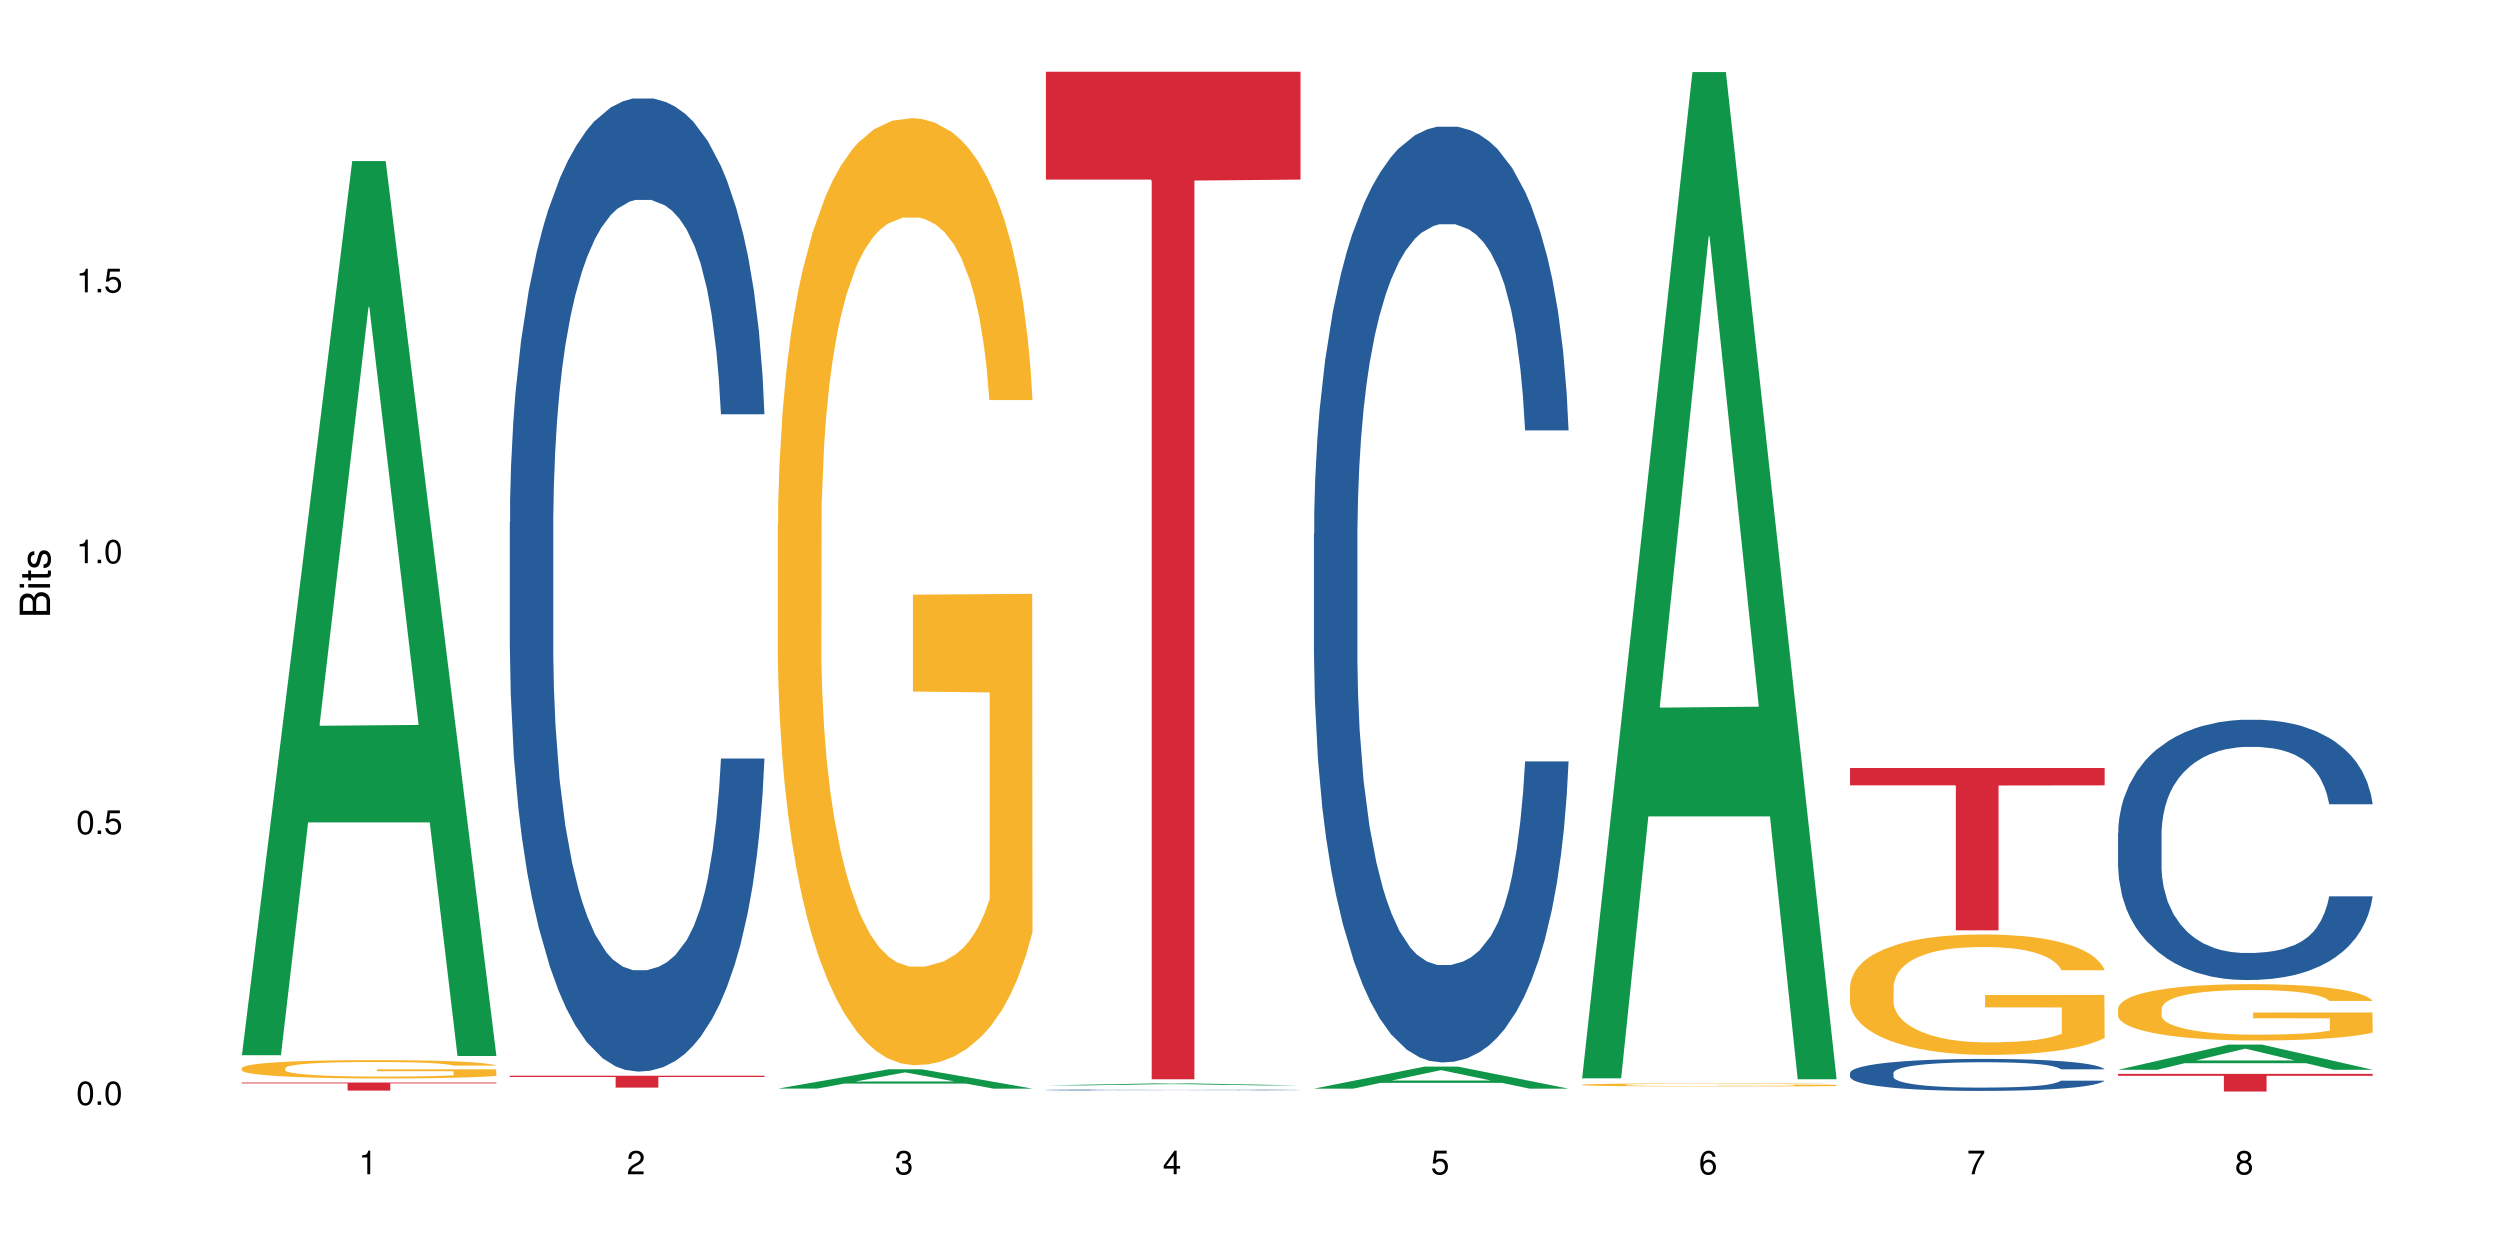 <?xml version="1.0" encoding="UTF-8"?>
<svg xmlns="http://www.w3.org/2000/svg" xmlns:xlink="http://www.w3.org/1999/xlink" width="720pt" height="360pt" viewBox="0 0 720 360" version="1.1">
<defs>
<g>
<symbol overflow="visible" id="glyph0-0">
<path style="stroke:none;" d=""/>
</symbol>
<symbol overflow="visible" id="glyph0-1">
<path style="stroke:none;" d="M 2.641 -6.797 C 2 -6.797 1.422 -6.531 1.078 -6.047 C 0.641 -5.453 0.406 -4.547 0.406 -3.297 C 0.406 -1 1.188 0.219 2.641 0.219 C 4.078 0.219 4.859 -1 4.859 -3.234 C 4.859 -4.562 4.656 -5.438 4.203 -6.047 C 3.844 -6.531 3.281 -6.797 2.641 -6.797 Z M 2.641 -6.047 C 3.547 -6.047 4 -5.125 4 -3.312 C 4 -1.375 3.562 -0.484 2.625 -0.484 C 1.734 -0.484 1.281 -1.422 1.281 -3.281 C 1.281 -5.141 1.734 -6.047 2.641 -6.047 Z M 2.641 -6.047 "/>
</symbol>
<symbol overflow="visible" id="glyph0-2">
<path style="stroke:none;" d="M 1.828 -1 L 0.828 -1 L 0.828 0 L 1.828 0 Z M 1.828 -1 "/>
</symbol>
<symbol overflow="visible" id="glyph0-3">
<path style="stroke:none;" d="M 4.562 -6.797 L 1.062 -6.797 L 0.547 -3.094 L 1.328 -3.094 C 1.719 -3.562 2.047 -3.734 2.578 -3.734 C 3.484 -3.734 4.062 -3.109 4.062 -2.094 C 4.062 -1.125 3.484 -0.531 2.578 -0.531 C 1.828 -0.531 1.375 -0.906 1.188 -1.672 L 0.328 -1.672 C 0.453 -1.109 0.547 -0.844 0.75 -0.594 C 1.125 -0.078 1.828 0.219 2.594 0.219 C 3.969 0.219 4.922 -0.781 4.922 -2.219 C 4.922 -3.562 4.031 -4.484 2.719 -4.484 C 2.25 -4.484 1.859 -4.359 1.469 -4.062 L 1.734 -5.969 L 4.562 -5.969 Z M 4.562 -6.797 "/>
</symbol>
<symbol overflow="visible" id="glyph0-4">
<path style="stroke:none;" d="M 2.484 -4.844 L 2.484 0 L 3.328 0 L 3.328 -6.797 L 2.766 -6.797 C 2.469 -5.75 2.281 -5.609 0.984 -5.453 L 0.984 -4.844 Z M 2.484 -4.844 "/>
</symbol>
<symbol overflow="visible" id="glyph0-5">
<path style="stroke:none;" d="M 4.859 -0.828 L 1.281 -0.828 C 1.359 -1.391 1.672 -1.75 2.5 -2.234 L 3.469 -2.75 C 4.406 -3.266 4.906 -3.969 4.906 -4.812 C 4.906 -5.375 4.672 -5.906 4.266 -6.266 C 3.859 -6.625 3.375 -6.797 2.719 -6.797 C 1.859 -6.797 1.219 -6.5 0.844 -5.922 C 0.609 -5.562 0.5 -5.125 0.484 -4.438 L 1.328 -4.438 C 1.359 -4.906 1.406 -5.188 1.531 -5.406 C 1.75 -5.812 2.188 -6.062 2.703 -6.062 C 3.469 -6.062 4.031 -5.516 4.031 -4.781 C 4.031 -4.25 3.719 -3.797 3.125 -3.438 L 2.234 -2.938 C 0.812 -2.141 0.406 -1.5 0.328 0 L 4.859 0 Z M 4.859 -0.828 "/>
</symbol>
<symbol overflow="visible" id="glyph0-6">
<path style="stroke:none;" d="M 2.125 -3.125 L 2.578 -3.125 C 3.516 -3.125 3.984 -2.703 3.984 -1.891 C 3.984 -1.031 3.469 -0.531 2.578 -0.531 C 1.656 -0.531 1.203 -0.984 1.156 -1.969 L 0.312 -1.969 C 0.344 -1.422 0.438 -1.078 0.609 -0.766 C 0.953 -0.109 1.625 0.219 2.547 0.219 C 3.953 0.219 4.859 -0.609 4.859 -1.906 C 4.859 -2.766 4.516 -3.25 3.703 -3.516 C 4.344 -3.766 4.656 -4.25 4.656 -4.938 C 4.656 -6.109 3.875 -6.797 2.578 -6.797 C 1.203 -6.797 0.484 -6.047 0.453 -4.609 L 1.297 -4.609 C 1.312 -5.016 1.344 -5.25 1.453 -5.453 C 1.641 -5.828 2.062 -6.062 2.594 -6.062 C 3.344 -6.062 3.797 -5.625 3.797 -4.906 C 3.797 -4.422 3.609 -4.141 3.25 -3.984 C 3.016 -3.891 2.719 -3.844 2.125 -3.844 Z M 2.125 -3.125 "/>
</symbol>
<symbol overflow="visible" id="glyph0-7">
<path style="stroke:none;" d="M 3.141 -1.625 L 3.141 0 L 3.984 0 L 3.984 -1.625 L 4.984 -1.625 L 4.984 -2.391 L 3.984 -2.391 L 3.984 -6.797 L 3.359 -6.797 L 0.266 -2.516 L 0.266 -1.625 Z M 3.141 -2.391 L 1 -2.391 L 3.141 -5.359 Z M 3.141 -2.391 "/>
</symbol>
<symbol overflow="visible" id="glyph0-8">
<path style="stroke:none;" d="M 4.781 -5.031 C 4.609 -6.141 3.891 -6.797 2.844 -6.797 C 2.094 -6.797 1.422 -6.438 1.031 -5.828 C 0.609 -5.172 0.406 -4.344 0.406 -3.094 C 0.406 -1.953 0.578 -1.234 0.984 -0.625 C 1.359 -0.078 1.953 0.219 2.703 0.219 C 3.984 0.219 4.922 -0.734 4.922 -2.078 C 4.922 -3.344 4.062 -4.234 2.844 -4.234 C 2.172 -4.234 1.641 -3.969 1.281 -3.469 C 1.281 -5.125 1.828 -6.047 2.797 -6.047 C 3.391 -6.047 3.797 -5.672 3.938 -5.031 Z M 2.734 -3.484 C 3.547 -3.484 4.062 -2.922 4.062 -2 C 4.062 -1.156 3.484 -0.531 2.703 -0.531 C 1.922 -0.531 1.328 -1.188 1.328 -2.047 C 1.328 -2.891 1.906 -3.484 2.734 -3.484 Z M 2.734 -3.484 "/>
</symbol>
<symbol overflow="visible" id="glyph0-9">
<path style="stroke:none;" d="M 4.984 -6.797 L 0.438 -6.797 L 0.438 -5.969 L 4.109 -5.969 C 2.5 -3.656 1.828 -2.234 1.328 0 L 2.219 0 C 2.594 -2.172 3.453 -4.047 4.984 -6.094 Z M 4.984 -6.797 "/>
</symbol>
<symbol overflow="visible" id="glyph0-10">
<path style="stroke:none;" d="M 3.75 -3.578 C 4.453 -4 4.688 -4.344 4.688 -4.984 C 4.688 -6.047 3.844 -6.797 2.641 -6.797 C 1.438 -6.797 0.594 -6.047 0.594 -4.984 C 0.594 -4.359 0.828 -4.016 1.516 -3.578 C 0.734 -3.203 0.359 -2.641 0.359 -1.891 C 0.359 -0.641 1.297 0.219 2.641 0.219 C 3.984 0.219 4.922 -0.641 4.922 -1.875 C 4.922 -2.641 4.531 -3.203 3.75 -3.578 Z M 2.641 -6.047 C 3.359 -6.047 3.812 -5.625 3.812 -4.969 C 3.812 -4.344 3.344 -3.922 2.641 -3.922 C 1.922 -3.922 1.453 -4.344 1.453 -4.984 C 1.453 -5.625 1.922 -6.047 2.641 -6.047 Z M 2.641 -3.203 C 3.484 -3.203 4.062 -2.672 4.062 -1.875 C 4.062 -1.062 3.484 -0.531 2.625 -0.531 C 1.797 -0.531 1.219 -1.078 1.219 -1.875 C 1.219 -2.672 1.797 -3.203 2.641 -3.203 Z M 2.641 -3.203 "/>
</symbol>
<symbol overflow="visible" id="glyph1-0">
<path style="stroke:none;" d=""/>
</symbol>
<symbol overflow="visible" id="glyph1-1">
<path style="stroke:none;" d="M 0 -0.953 L 0 -4.891 C 0 -5.719 -0.234 -6.344 -0.734 -6.797 C -1.188 -7.234 -1.812 -7.469 -2.5 -7.469 C -3.547 -7.469 -4.188 -7 -4.625 -5.875 C -4.984 -6.672 -5.641 -7.094 -6.531 -7.094 C -7.156 -7.094 -7.734 -6.859 -8.141 -6.391 C -8.562 -5.938 -8.75 -5.344 -8.75 -4.5 L -8.75 -0.953 Z M -4.984 -2.062 L -7.766 -2.062 L -7.766 -4.219 C -7.766 -4.844 -7.688 -5.203 -7.453 -5.5 C -7.219 -5.812 -6.859 -5.969 -6.375 -5.969 C -5.906 -5.969 -5.531 -5.812 -5.297 -5.5 C -5.062 -5.203 -4.984 -4.844 -4.984 -4.219 Z M -0.984 -2.062 L -4 -2.062 L -4 -4.781 C -4 -5.328 -3.859 -5.688 -3.578 -5.953 C -3.297 -6.219 -2.922 -6.359 -2.484 -6.359 C -2.062 -6.359 -1.688 -6.219 -1.406 -5.953 C -1.109 -5.688 -0.984 -5.328 -0.984 -4.781 Z M -0.984 -2.062 "/>
</symbol>
<symbol overflow="visible" id="glyph1-2">
<path style="stroke:none;" d="M -6.281 -1.797 L -6.281 -0.797 L 0 -0.797 L 0 -1.797 Z M -8.75 -1.797 L -8.75 -0.797 L -7.484 -0.797 L -7.484 -1.797 Z M -8.75 -1.797 "/>
</symbol>
<symbol overflow="visible" id="glyph1-3">
<path style="stroke:none;" d="M -6.281 -3.047 L -6.281 -2.016 L -8.016 -2.016 L -8.016 -1.016 L -6.281 -1.016 L -6.281 -0.172 L -5.469 -0.172 L -5.469 -1.016 L -0.719 -1.016 C -0.078 -1.016 0.281 -1.453 0.281 -2.234 C 0.281 -2.469 0.25 -2.719 0.188 -3.047 L -0.641 -3.047 C -0.609 -2.922 -0.594 -2.766 -0.594 -2.562 C -0.594 -2.141 -0.719 -2.016 -1.156 -2.016 L -5.469 -2.016 L -5.469 -3.047 Z M -6.281 -3.047 "/>
</symbol>
<symbol overflow="visible" id="glyph1-4">
<path style="stroke:none;" d="M -4.531 -5.25 C -5.766 -5.25 -6.469 -4.422 -6.469 -2.969 C -6.469 -1.516 -5.719 -0.562 -4.547 -0.562 C -3.562 -0.562 -3.094 -1.062 -2.734 -2.562 L -2.516 -3.484 C -2.344 -4.188 -2.094 -4.469 -1.625 -4.469 C -1.047 -4.469 -0.641 -3.875 -0.641 -3 C -0.641 -2.453 -0.797 -2 -1.062 -1.75 C -1.25 -1.594 -1.422 -1.531 -1.875 -1.469 L -1.875 -0.406 C -0.422 -0.453 0.281 -1.266 0.281 -2.922 C 0.281 -4.5 -0.5 -5.516 -1.719 -5.516 C -2.656 -5.516 -3.172 -4.984 -3.469 -3.734 L -3.703 -2.766 C -3.891 -1.953 -4.156 -1.609 -4.594 -1.609 C -5.172 -1.609 -5.547 -2.125 -5.547 -2.938 C -5.547 -3.75 -5.203 -4.172 -4.531 -4.203 Z M -4.531 -5.25 "/>
</symbol>
</g>
</defs>
<g id="surface108098">
<rect x="0" y="0" width="720" height="360" style="fill:rgb(100%,100%,100%);fill-opacity:1;stroke:none;"/>
<path style=" stroke:none;fill-rule:nonzero;fill:rgb(6.275%,58.824%,28.235%);fill-opacity:1;" d="M 69.629 303.891 L 69.707 303.648 L 101.441 46.383 L 111.078 46.383 L 142.965 304.133 L 131.762 304.133 L 123.77 236.852 L 88.746 236.852 L 80.91 303.891 L 69.629 303.891 L 92.117 209.02 L 120.559 208.777 L 106.375 88.492 L 106.219 88.25 L 106.062 88.977 L 92.039 208.777 L 92.117 209.02 Z M 69.629 303.891 "/>
<path style=" stroke:none;fill-rule:nonzero;fill:rgb(96.863%,70.196%,16.863%);fill-opacity:1;" d="M 69.629 307.574 L 69.719 307.57 L 69.719 307.477 L 70.078 307.258 L 70.973 306.957 L 72.133 306.711 L 73.387 306.52 L 74.191 306.418 L 75.531 306.273 L 76.695 306.168 L 79.645 305.949 L 83.402 305.746 L 85.461 305.66 L 87.785 305.578 L 91.094 305.484 L 92.613 305.453 L 97.266 305.375 L 102.543 305.324 L 108.355 305.312 L 111.039 305.316 L 114.703 305.336 L 119.711 305.391 L 122.574 305.438 L 124.809 305.484 L 127.137 305.547 L 129.996 305.645 L 132.68 305.762 L 134.828 305.875 L 136.973 306.02 L 138.762 306.176 L 140.281 306.344 L 141.625 306.547 L 142.43 306.715 L 142.965 306.887 L 130.535 306.887 L 129.82 306.715 L 129.016 306.586 L 127.672 306.426 L 126.332 306.312 L 124.988 306.219 L 122.484 306.094 L 120.34 306.016 L 117.656 305.949 L 115.062 305.906 L 112.109 305.875 L 110.32 305.867 L 105.582 305.867 L 101.289 305.902 L 98.785 305.938 L 96.996 305.977 L 94.492 306.051 L 92.973 306.109 L 92.078 306.148 L 89.395 306.297 L 87.605 306.434 L 86.621 306.523 L 85.371 306.668 L 84.477 306.797 L 83.492 306.992 L 82.953 307.137 L 82.238 307.465 L 82.148 308.336 L 82.418 308.516 L 82.953 308.715 L 83.672 308.891 L 84.742 309.074 L 85.816 309.211 L 87.695 309.402 L 89.305 309.527 L 90.559 309.609 L 92.973 309.738 L 93.957 309.781 L 96.281 309.871 L 98.695 309.938 L 101.648 309.996 L 103.883 310.023 L 107.461 310.047 L 112.02 310.047 L 117.387 310.02 L 120.785 309.98 L 123.109 309.941 L 124.633 309.906 L 126.508 309.855 L 127.852 309.809 L 129.102 309.754 L 130.625 309.672 L 130.625 308.516 L 108.535 308.512 L 108.535 307.973 L 142.875 307.969 L 142.965 309.855 L 141.086 309.984 L 138.762 310.109 L 136.527 310.207 L 134.199 310.289 L 130.891 310.383 L 128.207 310.438 L 124.094 310.508 L 120.34 310.551 L 116.402 310.578 L 112.914 310.594 L 108.801 310.598 L 105.137 310.59 L 101.199 310.559 L 98.07 310.52 L 95.207 310.473 L 92.344 310.41 L 88.77 310.309 L 86.441 310.227 L 84.027 310.125 L 81.613 310.004 L 79.469 309.875 L 78.035 309.773 L 76.605 309.656 L 75.086 309.512 L 73.652 309.348 L 72.582 309.199 L 71.598 309.031 L 70.883 308.871 L 70.164 308.652 L 69.809 308.48 L 69.629 308.328 Z M 69.629 307.574 "/>
<path style=" stroke:none;fill-rule:nonzero;fill:rgb(83.922%,15.686%,22.353%);fill-opacity:1;" d="M 69.629 311.777 L 142.965 311.777 L 142.965 312.027 L 112.402 312.027 L 112.402 314.102 L 100.105 314.102 L 100.105 312.031 L 99.926 312.027 L 69.629 312.027 Z M 69.629 311.777 "/>
<path style=" stroke:none;fill-rule:nonzero;fill:rgb(14.51%,36.078%,60%);fill-opacity:1;" d="M 146.824 150.312 L 146.914 150.059 L 146.914 143.91 L 147.184 134.176 L 147.809 121.879 L 148.434 113.426 L 150.043 98.312 L 152.281 83.711 L 154.605 72.438 L 156.305 65.777 L 157.824 60.652 L 161.312 51.176 L 163.551 46.309 L 165.965 41.953 L 168.914 37.598 L 171.062 35.035 L 175.891 30.938 L 179.469 29.145 L 182.242 28.375 L 188.234 28.375 L 191.812 29.402 L 194.406 30.684 L 197.266 32.73 L 199.68 35.035 L 203.883 40.672 L 207.641 47.844 L 209.34 51.945 L 212.023 59.887 L 214.078 67.57 L 215.512 74.23 L 217.121 83.711 L 218.551 95.238 L 219.625 108.301 L 220.16 119.316 L 207.641 119.316 L 207.016 109.07 L 206.301 101.129 L 204.957 90.625 L 203.617 83.195 L 201.738 75.77 L 200.039 70.902 L 197.715 66.035 L 195.656 62.961 L 193.512 60.652 L 191.453 59.117 L 187.52 57.578 L 182.957 57.578 L 181.258 58.094 L 177.77 60.141 L 175.891 61.934 L 173.207 65.52 L 171.332 68.852 L 169.094 73.977 L 167.574 78.328 L 165.695 84.988 L 164.355 90.883 L 162.836 99.336 L 161.941 105.738 L 161.137 112.914 L 160.418 121.367 L 159.883 130.332 L 159.523 139.812 L 159.348 149.031 L 159.348 188.738 L 159.523 197.961 L 159.973 208.719 L 161.137 224.348 L 162.836 237.926 L 164.801 248.684 L 166.68 256.367 L 167.754 259.953 L 169.184 264.055 L 171.418 269.176 L 174.641 274.301 L 176.516 276.352 L 179.379 278.398 L 182.332 279.422 L 186.266 279.422 L 189.754 278.398 L 192.078 277.117 L 194.492 275.07 L 197.805 270.715 L 199.859 266.613 L 201.648 261.746 L 202.988 256.879 L 203.883 252.781 L 205.227 244.84 L 206.301 236.133 L 207.105 227.164 L 207.641 218.457 L 220.16 218.457 L 219.625 228.703 L 218.82 238.691 L 218.016 246.121 L 216.762 255.086 L 215.332 263.027 L 213.273 271.996 L 211.574 277.887 L 209.34 284.289 L 207.281 289.16 L 205.047 293.512 L 201.738 298.637 L 199.59 301.199 L 197.266 303.504 L 194.492 305.555 L 191.004 307.348 L 187.25 308.371 L 183.762 308.629 L 180.004 308.113 L 177.234 307.09 L 173.566 304.785 L 169.004 300.172 L 165.695 295.305 L 163.102 290.438 L 160.867 285.316 L 158.363 278.398 L 155.145 267.129 L 153.176 258.418 L 151.832 251.246 L 150.312 241.254 L 149.238 232.289 L 147.988 217.941 L 147.094 199.754 L 146.824 185.664 Z M 146.824 150.312 "/>
<path style=" stroke:none;fill-rule:nonzero;fill:rgb(83.922%,15.686%,22.353%);fill-opacity:1;" d="M 146.824 309.809 L 220.16 309.809 L 220.16 310.172 L 189.598 310.176 L 189.598 313.223 L 177.301 313.223 L 177.301 310.18 L 177.121 310.172 L 146.824 310.172 Z M 146.824 309.809 "/>
<path style=" stroke:none;fill-rule:nonzero;fill:rgb(6.275%,58.824%,28.235%);fill-opacity:1;" d="M 224.02 313.523 L 224.098 313.516 L 255.832 307.957 L 265.469 307.957 L 297.355 313.527 L 286.152 313.527 L 278.16 312.074 L 243.141 312.074 L 235.305 313.523 L 224.02 313.523 L 246.508 311.473 L 274.949 311.465 L 260.77 308.867 L 260.609 308.863 L 260.453 308.879 L 246.43 311.465 L 246.508 311.473 Z M 224.02 313.523 "/>
<path style=" stroke:none;fill-rule:nonzero;fill:rgb(96.863%,70.196%,16.863%);fill-opacity:1;" d="M 224.02 150.844 L 224.109 150.598 L 224.109 145.613 L 224.469 134.406 L 225.363 118.961 L 226.523 106.258 L 227.777 96.293 L 228.582 91.062 L 229.926 83.59 L 231.086 78.109 L 234.039 66.902 L 237.793 56.438 L 239.852 51.953 L 242.176 47.719 L 245.484 42.988 L 247.004 41.242 L 251.656 37.258 L 256.934 34.77 L 262.746 34.02 L 265.43 34.27 L 269.098 35.266 L 274.105 38.008 L 276.965 40.496 L 279.203 42.988 L 281.527 46.227 L 284.391 51.207 L 287.074 57.188 L 289.219 63.164 L 291.367 70.637 L 293.152 78.609 L 294.676 87.328 L 296.016 97.789 L 296.82 106.508 L 297.355 115.227 L 284.926 115.227 L 284.211 106.508 L 283.406 99.781 L 282.062 91.562 L 280.723 85.582 L 279.383 80.852 L 276.875 74.375 L 274.73 70.387 L 272.047 66.902 L 269.453 64.66 L 266.504 63.164 L 264.715 62.668 L 259.973 62.668 L 255.68 64.41 L 253.176 66.402 L 251.387 68.395 L 248.883 72.133 L 247.363 75.121 L 246.469 77.113 L 243.785 84.836 L 241.996 91.809 L 241.016 96.543 L 239.762 104.016 L 238.867 110.742 L 237.883 120.703 L 237.348 128.176 L 236.633 145.117 L 236.543 189.953 L 236.809 199.418 L 237.348 209.629 L 238.062 218.598 L 239.137 228.062 L 240.207 235.289 L 242.086 245 L 243.695 251.477 L 244.949 255.715 L 247.363 262.438 L 248.348 264.68 L 250.672 269.164 L 253.086 272.652 L 256.039 275.641 L 258.273 277.137 L 261.852 278.379 L 266.414 278.379 L 271.777 276.887 L 275.176 274.895 L 277.504 272.898 L 279.023 271.156 L 280.902 268.418 L 282.242 265.926 L 283.496 263.188 L 285.016 258.949 L 285.016 199.418 L 262.926 199.168 L 262.926 171.27 L 297.27 171.02 L 297.355 268.418 L 295.48 275.141 L 293.152 281.617 L 290.918 286.602 L 288.594 290.836 L 285.285 295.566 L 282.602 298.559 L 278.488 302.043 L 274.73 304.285 L 270.797 305.781 L 267.309 306.527 L 263.195 306.777 L 259.527 306.277 L 255.59 304.785 L 252.461 302.793 L 249.598 300.301 L 246.738 297.062 L 243.16 291.832 L 240.836 287.598 L 238.422 282.367 L 236.004 276.137 L 233.859 269.414 L 232.43 264.184 L 230.996 258.203 L 229.477 250.73 L 228.047 242.262 L 226.973 234.539 L 225.988 225.82 L 225.273 217.602 L 224.559 206.391 L 224.199 197.426 L 224.02 189.703 Z M 224.02 150.844 "/>
<path style=" stroke:none;fill-rule:nonzero;fill:rgb(6.275%,58.824%,28.235%);fill-opacity:1;" d="M 301.219 312.602 L 301.297 312.602 L 333.027 312.012 L 342.664 312.012 L 374.555 312.602 L 363.348 312.602 L 355.355 312.449 L 320.336 312.449 L 312.5 312.602 L 301.219 312.602 L 323.703 312.383 L 352.145 312.383 L 337.965 312.109 L 337.809 312.105 L 337.648 312.109 L 323.625 312.383 L 323.703 312.383 Z M 301.219 312.602 "/>
<path style=" stroke:none;fill-rule:nonzero;fill:rgb(14.51%,36.078%,60%);fill-opacity:1;" d="M 301.219 313.91 L 301.305 313.91 L 301.305 313.902 L 301.574 313.891 L 302.199 313.879 L 302.828 313.871 L 304.438 313.855 L 306.672 313.84 L 308.996 313.828 L 310.695 313.82 L 312.219 313.816 L 315.707 313.805 L 317.941 313.801 L 320.355 313.797 L 323.309 313.789 L 325.453 313.789 L 330.285 313.785 L 333.859 313.781 L 346.203 313.781 L 348.797 313.785 L 351.656 313.785 L 354.074 313.789 L 358.277 313.793 L 362.031 313.801 L 363.73 313.805 L 366.414 313.812 L 368.473 313.82 L 369.902 313.828 L 371.512 313.84 L 372.945 313.852 L 374.016 313.863 L 374.555 313.875 L 362.031 313.875 L 361.406 313.867 L 360.691 313.859 L 359.348 313.848 L 358.008 313.84 L 356.129 313.832 L 354.43 313.824 L 352.105 313.82 L 350.047 313.816 L 347.902 313.816 L 345.844 313.812 L 332.16 313.812 L 330.285 313.816 L 327.602 313.82 L 325.723 313.824 L 323.484 313.828 L 321.965 313.832 L 320.086 313.84 L 318.746 313.848 L 317.227 313.855 L 316.332 313.863 L 315.527 313.871 L 314.812 313.879 L 314.273 313.887 L 313.918 313.898 L 313.738 313.906 L 313.738 313.949 L 313.918 313.961 L 314.363 313.969 L 315.527 313.988 L 317.227 314 L 319.195 314.012 L 321.07 314.02 L 322.145 314.023 L 323.574 314.027 L 325.812 314.035 L 329.031 314.039 L 330.91 314.043 L 333.77 314.043 L 336.723 314.047 L 340.656 314.047 L 344.145 314.043 L 346.473 314.043 L 348.887 314.039 L 352.195 314.035 L 354.25 314.031 L 356.039 314.027 L 357.383 314.02 L 358.277 314.016 L 359.617 314.008 L 360.691 314 L 361.496 313.988 L 362.031 313.98 L 374.555 313.98 L 374.016 313.992 L 373.211 314.004 L 372.406 314.012 L 371.156 314.02 L 369.723 314.027 L 367.668 314.039 L 365.969 314.043 L 363.73 314.051 L 361.676 314.055 L 359.438 314.059 L 356.129 314.066 L 353.984 314.066 L 351.656 314.07 L 348.887 314.074 L 331.625 314.074 L 327.957 314.07 L 323.398 314.066 L 320.086 314.062 L 317.496 314.055 L 315.258 314.051 L 312.754 314.043 L 309.535 314.031 L 307.566 314.023 L 306.227 314.016 L 304.707 314.004 L 303.633 313.996 L 302.379 313.98 L 301.484 313.961 L 301.219 313.945 Z M 301.219 313.91 "/>
<path style=" stroke:none;fill-rule:nonzero;fill:rgb(83.922%,15.686%,22.353%);fill-opacity:1;" d="M 301.219 20.664 L 374.555 20.664 L 374.555 51.723 L 343.988 51.996 L 343.988 310.832 L 331.691 310.832 L 331.691 52.27 L 331.516 51.723 L 301.219 51.723 Z M 301.219 20.664 "/>
<path style=" stroke:none;fill-rule:nonzero;fill:rgb(6.275%,58.824%,28.235%);fill-opacity:1;" d="M 378.414 313.527 L 378.492 313.523 L 410.223 307.18 L 419.859 307.18 L 451.75 313.535 L 440.547 313.535 L 432.555 311.875 L 397.531 311.875 L 389.695 313.527 L 378.414 313.527 L 400.898 311.188 L 429.34 311.184 L 415.16 308.219 L 415.004 308.211 L 414.848 308.23 L 400.82 311.184 L 400.898 311.188 Z M 378.414 313.527 "/>
<path style=" stroke:none;fill-rule:nonzero;fill:rgb(14.51%,36.078%,60%);fill-opacity:1;" d="M 378.414 153.762 L 378.504 153.516 L 378.504 147.602 L 378.77 138.242 L 379.398 126.418 L 380.023 118.289 L 381.633 103.754 L 383.867 89.711 L 386.195 78.875 L 387.895 72.469 L 389.414 67.543 L 392.902 58.426 L 395.137 53.746 L 397.551 49.559 L 400.504 45.371 L 402.648 42.906 L 407.48 38.965 L 411.055 37.242 L 413.828 36.504 L 419.82 36.504 L 423.398 37.488 L 425.992 38.719 L 428.855 40.691 L 431.27 42.906 L 435.473 48.328 L 439.227 55.227 L 440.926 59.168 L 443.609 66.801 L 445.668 74.191 L 447.098 80.598 L 448.707 89.711 L 450.141 100.797 L 451.211 113.359 L 451.75 123.953 L 439.227 123.953 L 438.602 114.102 L 437.887 106.465 L 436.547 96.363 L 435.203 89.219 L 433.324 82.074 L 431.625 77.395 L 429.301 72.715 L 427.246 69.758 L 425.098 67.543 L 423.039 66.062 L 419.105 64.586 L 414.543 64.586 L 412.844 65.078 L 409.355 67.051 L 407.48 68.773 L 404.797 72.223 L 402.918 75.426 L 400.684 80.352 L 399.16 84.539 L 397.285 90.945 L 395.941 96.609 L 394.422 104.738 L 393.527 110.898 L 392.723 117.797 L 392.008 125.926 L 391.469 134.547 L 391.113 143.66 L 390.934 152.527 L 390.934 190.711 L 391.113 199.582 L 391.559 209.926 L 392.723 224.953 L 394.422 238.008 L 396.391 248.355 L 398.266 255.746 L 399.34 259.195 L 400.773 263.137 L 403.008 268.062 L 406.227 272.988 L 408.105 274.961 L 410.969 276.93 L 413.918 277.918 L 417.855 277.918 L 421.34 276.93 L 423.668 275.699 L 426.082 273.73 L 429.391 269.539 L 431.449 265.598 L 433.234 260.918 L 434.578 256.238 L 435.473 252.297 L 436.812 244.66 L 437.887 236.285 L 438.691 227.664 L 439.227 219.289 L 451.75 219.289 L 451.211 229.141 L 450.406 238.75 L 449.602 245.891 L 448.352 254.516 L 446.918 262.152 L 444.863 270.773 L 443.164 276.438 L 440.926 282.598 L 438.871 287.277 L 436.637 291.465 L 433.324 296.391 L 431.18 298.855 L 428.855 301.074 L 426.082 303.043 L 422.594 304.766 L 418.836 305.754 L 415.348 306 L 411.594 305.508 L 408.82 304.52 L 405.152 302.305 L 400.594 297.871 L 397.285 293.191 L 394.691 288.508 L 392.453 283.582 L 389.949 276.93 L 386.73 266.094 L 384.762 257.715 L 383.422 250.82 L 381.902 241.211 L 380.828 232.59 L 379.574 218.793 L 378.68 201.305 L 378.414 187.754 Z M 378.414 153.762 "/>
<path style=" stroke:none;fill-rule:nonzero;fill:rgb(6.275%,58.824%,28.235%);fill-opacity:1;" d="M 455.609 310.562 L 455.688 310.293 L 487.418 20.758 L 497.055 20.758 L 528.945 310.836 L 517.742 310.836 L 509.75 235.117 L 474.727 235.117 L 466.891 310.562 L 455.609 310.562 L 478.094 203.793 L 506.535 203.523 L 492.355 68.152 L 492.199 67.879 L 492.043 68.699 L 478.016 203.523 L 478.094 203.793 Z M 455.609 310.562 "/>
<path style=" stroke:none;fill-rule:nonzero;fill:rgb(96.863%,70.196%,16.863%);fill-opacity:1;" d="M 455.609 312.395 L 455.699 312.395 L 455.699 312.379 L 456.055 312.34 L 456.949 312.289 L 458.113 312.25 L 459.367 312.219 L 460.172 312.199 L 461.512 312.176 L 462.676 312.16 L 465.625 312.121 L 469.383 312.09 L 471.438 312.074 L 473.766 312.062 L 477.074 312.047 L 478.594 312.039 L 483.246 312.027 L 488.52 312.02 L 494.336 312.016 L 497.016 312.016 L 500.684 312.02 L 505.691 312.027 L 508.555 312.039 L 510.789 312.047 L 513.117 312.055 L 515.977 312.07 L 518.66 312.09 L 520.805 312.109 L 522.953 312.133 L 524.742 312.16 L 526.262 312.188 L 527.605 312.223 L 528.41 312.25 L 528.945 312.277 L 516.516 312.277 L 515.797 312.25 L 514.992 312.23 L 513.652 312.203 L 512.309 312.184 L 510.969 312.168 L 508.465 312.148 L 506.316 312.133 L 503.637 312.121 L 501.043 312.117 L 498.09 312.109 L 491.562 312.109 L 487.27 312.113 L 484.766 312.121 L 482.977 312.129 L 480.473 312.141 L 478.953 312.148 L 475.375 312.18 L 473.586 312.203 L 472.602 312.219 L 471.348 312.242 L 470.457 312.266 L 469.473 312.297 L 468.934 312.32 L 468.219 312.375 L 468.129 312.52 L 468.398 312.551 L 468.934 312.586 L 469.648 312.613 L 470.723 312.645 L 471.797 312.668 L 473.676 312.699 L 475.285 312.719 L 476.535 312.734 L 478.953 312.754 L 479.934 312.762 L 482.262 312.777 L 484.676 312.789 L 487.625 312.797 L 489.863 312.801 L 493.441 312.805 L 498 312.805 L 503.367 312.801 L 506.766 312.797 L 509.09 312.789 L 510.609 312.781 L 512.488 312.773 L 513.832 312.766 L 515.082 312.758 L 516.602 312.742 L 516.602 312.551 L 494.512 312.551 L 494.512 312.461 L 528.855 312.461 L 528.945 312.773 L 527.066 312.797 L 524.742 312.816 L 522.508 312.832 L 520.18 312.848 L 516.871 312.863 L 514.188 312.871 L 510.074 312.883 L 506.316 312.891 L 502.383 312.895 L 498.895 312.898 L 491.113 312.898 L 487.18 312.891 L 484.051 312.887 L 481.188 312.879 L 478.324 312.867 L 474.746 312.852 L 472.422 312.836 L 470.008 312.82 L 467.594 312.801 L 465.445 312.777 L 464.016 312.762 L 462.586 312.742 L 461.066 312.719 L 459.633 312.691 L 458.559 312.664 L 457.578 312.637 L 456.859 312.609 L 456.145 312.574 L 455.789 312.543 L 455.609 312.52 Z M 455.609 312.395 "/>
<path style=" stroke:none;fill-rule:nonzero;fill:rgb(14.51%,36.078%,60%);fill-opacity:1;" d="M 532.805 308.984 L 532.895 308.977 L 532.895 308.773 L 533.164 308.453 L 533.789 308.051 L 534.414 307.773 L 536.023 307.277 L 538.262 306.797 L 540.586 306.426 L 542.285 306.207 L 543.805 306.039 L 547.293 305.73 L 549.527 305.57 L 551.945 305.426 L 554.895 305.281 L 557.043 305.199 L 561.871 305.066 L 565.449 305.004 L 568.223 304.98 L 574.215 304.98 L 577.789 305.016 L 580.383 305.055 L 583.246 305.125 L 585.66 305.199 L 589.863 305.383 L 593.621 305.621 L 595.32 305.754 L 598.004 306.016 L 600.059 306.266 L 601.492 306.484 L 603.102 306.797 L 604.531 307.176 L 605.605 307.605 L 606.141 307.965 L 593.621 307.965 L 592.996 307.629 L 592.277 307.367 L 590.938 307.023 L 589.598 306.781 L 587.719 306.535 L 586.02 306.375 L 583.691 306.219 L 581.637 306.117 L 579.488 306.039 L 577.434 305.988 L 573.496 305.938 L 568.938 305.938 L 567.238 305.957 L 563.75 306.023 L 561.871 306.082 L 559.188 306.199 L 557.309 306.309 L 555.074 306.477 L 553.555 306.621 L 551.676 306.84 L 550.336 307.031 L 548.812 307.309 L 547.918 307.52 L 547.113 307.758 L 546.398 308.035 L 545.863 308.328 L 545.504 308.641 L 545.324 308.941 L 545.324 310.246 L 545.504 310.547 L 545.953 310.902 L 547.113 311.414 L 548.812 311.859 L 550.781 312.215 L 552.66 312.465 L 553.734 312.582 L 555.164 312.719 L 557.398 312.887 L 560.617 313.055 L 562.496 313.121 L 565.359 313.188 L 568.309 313.223 L 572.246 313.223 L 575.734 313.188 L 578.059 313.148 L 580.473 313.082 L 583.781 312.938 L 585.84 312.801 L 587.629 312.645 L 588.969 312.484 L 589.863 312.348 L 591.207 312.086 L 592.277 311.801 L 593.082 311.508 L 593.621 311.223 L 606.141 311.223 L 605.605 311.559 L 604.801 311.887 L 603.996 312.129 L 602.742 312.426 L 601.312 312.684 L 599.254 312.98 L 597.555 313.172 L 595.32 313.383 L 593.262 313.543 L 591.027 313.688 L 587.719 313.855 L 585.57 313.938 L 583.246 314.016 L 580.473 314.082 L 576.984 314.141 L 573.23 314.172 L 569.742 314.184 L 565.984 314.164 L 563.211 314.133 L 559.547 314.055 L 554.984 313.906 L 551.676 313.746 L 549.082 313.586 L 546.848 313.418 L 544.344 313.188 L 541.121 312.82 L 539.156 312.535 L 537.812 312.297 L 536.293 311.969 L 535.219 311.676 L 533.969 311.203 L 533.074 310.605 L 532.805 310.145 Z M 532.805 308.984 "/>
<path style=" stroke:none;fill-rule:nonzero;fill:rgb(96.863%,70.196%,16.863%);fill-opacity:1;" d="M 532.805 283.973 L 532.895 283.941 L 532.895 283.309 L 533.254 281.883 L 534.145 279.918 L 535.309 278.305 L 536.562 277.035 L 537.367 276.371 L 538.707 275.422 L 539.871 274.727 L 542.82 273.301 L 546.578 271.969 L 548.637 271.398 L 550.961 270.859 L 554.27 270.258 L 555.789 270.039 L 560.441 269.531 L 565.715 269.215 L 571.531 269.117 L 574.215 269.148 L 577.879 269.277 L 582.887 269.625 L 585.75 269.941 L 587.984 270.258 L 590.312 270.672 L 593.172 271.305 L 595.855 272.062 L 598.004 272.824 L 600.148 273.773 L 601.938 274.789 L 603.457 275.898 L 604.801 277.227 L 605.605 278.336 L 606.141 279.445 L 593.711 279.445 L 592.996 278.336 L 592.188 277.48 L 590.848 276.434 L 589.508 275.676 L 588.164 275.074 L 585.66 274.25 L 583.516 273.742 L 580.832 273.301 L 578.238 273.016 L 575.285 272.824 L 573.496 272.762 L 568.758 272.762 L 564.465 272.984 L 561.961 273.234 L 560.172 273.488 L 557.668 273.965 L 556.148 274.344 L 555.254 274.598 L 552.57 275.578 L 550.781 276.469 L 549.797 277.07 L 548.547 278.02 L 547.652 278.875 L 546.668 280.141 L 546.129 281.09 L 545.414 283.246 L 545.324 288.945 L 545.594 290.148 L 546.129 291.449 L 546.848 292.59 L 547.918 293.793 L 548.992 294.711 L 550.871 295.945 L 552.48 296.77 L 553.734 297.309 L 556.148 298.164 L 557.133 298.449 L 559.457 299.02 L 561.871 299.461 L 564.824 299.84 L 567.059 300.031 L 570.637 300.191 L 575.195 300.191 L 580.562 300 L 583.961 299.746 L 586.285 299.492 L 587.809 299.273 L 589.684 298.922 L 591.027 298.605 L 592.277 298.258 L 593.801 297.719 L 593.801 290.148 L 571.707 290.117 L 571.707 286.57 L 606.051 286.539 L 606.141 298.922 L 604.262 299.777 L 601.938 300.602 L 599.703 301.234 L 597.375 301.773 L 594.066 302.375 L 591.383 302.754 L 587.27 303.199 L 583.516 303.484 L 579.578 303.676 L 576.09 303.77 L 571.977 303.801 L 568.309 303.738 L 564.375 303.547 L 561.246 303.293 L 558.383 302.977 L 555.52 302.566 L 551.945 301.902 L 549.617 301.363 L 547.203 300.695 L 544.789 299.906 L 542.645 299.051 L 541.211 298.383 L 539.781 297.625 L 538.262 296.676 L 536.828 295.598 L 535.758 294.617 L 534.773 293.508 L 534.059 292.461 L 533.34 291.035 L 532.984 289.895 L 532.805 288.914 Z M 532.805 283.973 "/>
<path style=" stroke:none;fill-rule:nonzero;fill:rgb(83.922%,15.686%,22.353%);fill-opacity:1;" d="M 532.805 221.176 L 606.141 221.176 L 606.141 226.184 L 575.578 226.227 L 575.578 267.938 L 563.281 267.938 L 563.281 226.27 L 563.102 226.184 L 532.805 226.184 Z M 532.805 221.176 "/>
<path style=" stroke:none;fill-rule:nonzero;fill:rgb(6.275%,58.824%,28.235%);fill-opacity:1;" d="M 610 308.094 L 610.078 308.086 L 641.812 300.844 L 651.449 300.844 L 683.336 308.098 L 672.133 308.098 L 664.141 306.207 L 629.117 306.207 L 621.285 308.094 L 610 308.094 L 632.488 305.422 L 660.93 305.414 L 646.746 302.031 L 646.59 302.023 L 646.434 302.043 L 632.41 305.414 L 632.488 305.422 Z M 610 308.094 "/>
<path style=" stroke:none;fill-rule:nonzero;fill:rgb(14.51%,36.078%,60%);fill-opacity:1;" d="M 610 239.918 L 610.09 239.852 L 610.09 238.207 L 610.359 235.602 L 610.984 232.316 L 611.609 230.055 L 613.219 226.012 L 615.457 222.105 L 617.781 219.094 L 619.48 217.312 L 621 215.941 L 624.488 213.406 L 626.727 212.105 L 629.141 210.941 L 632.09 209.777 L 634.238 209.09 L 639.066 207.996 L 642.645 207.516 L 645.418 207.309 L 651.41 207.309 L 654.988 207.586 L 657.578 207.926 L 660.441 208.477 L 662.855 209.09 L 667.059 210.598 L 670.816 212.516 L 672.516 213.613 L 675.199 215.734 L 677.254 217.793 L 678.688 219.574 L 680.297 222.105 L 681.727 225.191 L 682.801 228.684 L 683.336 231.629 L 670.816 231.629 L 670.191 228.891 L 669.477 226.766 L 668.133 223.957 L 666.793 221.969 L 664.914 219.984 L 663.215 218.684 L 660.891 217.379 L 658.832 216.559 L 656.688 215.941 L 654.629 215.531 L 650.695 215.121 L 646.133 215.121 L 644.434 215.258 L 640.945 215.805 L 639.066 216.285 L 636.383 217.242 L 634.508 218.133 L 632.27 219.504 L 630.75 220.668 L 628.871 222.449 L 627.531 224.027 L 626.008 226.285 L 625.117 228 L 624.309 229.918 L 623.594 232.176 L 623.059 234.574 L 622.699 237.109 L 622.523 239.578 L 622.523 250.195 L 622.699 252.66 L 623.148 255.539 L 624.309 259.719 L 626.008 263.348 L 627.977 266.227 L 629.855 268.281 L 630.93 269.238 L 632.359 270.336 L 634.594 271.707 L 637.816 273.074 L 639.691 273.625 L 642.555 274.172 L 645.508 274.445 L 649.441 274.445 L 652.93 274.172 L 655.254 273.828 L 657.668 273.281 L 660.977 272.117 L 663.035 271.02 L 664.824 269.719 L 666.164 268.418 L 667.059 267.32 L 668.402 265.199 L 669.477 262.867 L 670.281 260.469 L 670.816 258.141 L 683.336 258.141 L 682.801 260.883 L 681.996 263.555 L 681.191 265.539 L 679.938 267.938 L 678.508 270.062 L 676.449 272.461 L 674.75 274.035 L 672.516 275.746 L 670.457 277.051 L 668.223 278.215 L 664.914 279.582 L 662.766 280.27 L 660.441 280.887 L 657.668 281.434 L 654.18 281.914 L 650.426 282.188 L 646.938 282.254 L 643.18 282.117 L 640.41 281.844 L 636.742 281.227 L 632.18 279.996 L 628.871 278.691 L 626.277 277.391 L 624.043 276.02 L 621.539 274.172 L 618.316 271.156 L 616.352 268.828 L 615.008 266.91 L 613.488 264.238 L 612.414 261.84 L 611.164 258.004 L 610.27 253.141 L 610 249.371 Z M 610 239.918 "/>
<path style=" stroke:none;fill-rule:nonzero;fill:rgb(96.863%,70.196%,16.863%);fill-opacity:1;" d="M 610 290.387 L 610.09 290.371 L 610.09 290.074 L 610.449 289.406 L 611.344 288.488 L 612.504 287.734 L 613.758 287.141 L 614.562 286.828 L 615.902 286.383 L 617.066 286.059 L 620.016 285.391 L 623.773 284.77 L 625.832 284.504 L 628.156 284.25 L 631.465 283.969 L 632.984 283.863 L 637.637 283.629 L 642.914 283.48 L 648.727 283.434 L 651.41 283.449 L 655.074 283.508 L 660.086 283.672 L 662.945 283.82 L 665.184 283.969 L 667.508 284.16 L 670.367 284.457 L 673.051 284.812 L 675.199 285.168 L 677.344 285.613 L 679.133 286.09 L 680.652 286.605 L 681.996 287.23 L 682.801 287.75 L 683.336 288.266 L 670.906 288.266 L 670.191 287.75 L 669.387 287.348 L 668.043 286.859 L 666.703 286.504 L 665.359 286.223 L 662.855 285.836 L 660.711 285.598 L 658.027 285.391 L 655.434 285.258 L 652.48 285.168 L 650.695 285.141 L 645.953 285.141 L 641.66 285.242 L 639.156 285.363 L 637.367 285.48 L 634.863 285.703 L 633.344 285.879 L 632.449 286 L 629.766 286.457 L 627.977 286.875 L 626.992 287.156 L 625.742 287.602 L 624.848 288 L 623.863 288.594 L 623.328 289.039 L 622.609 290.047 L 622.523 292.715 L 622.789 293.277 L 623.328 293.883 L 624.043 294.418 L 625.117 294.98 L 626.188 295.41 L 628.066 295.988 L 629.676 296.375 L 630.93 296.625 L 633.344 297.027 L 634.328 297.16 L 636.652 297.426 L 639.066 297.633 L 642.02 297.812 L 644.254 297.902 L 647.832 297.977 L 652.395 297.977 L 657.758 297.887 L 661.156 297.766 L 663.484 297.648 L 665.004 297.547 L 666.883 297.383 L 668.223 297.234 L 669.477 297.07 L 670.996 296.82 L 670.996 293.277 L 648.906 293.262 L 648.906 291.602 L 683.246 291.586 L 683.336 297.383 L 681.457 297.781 L 679.133 298.168 L 676.898 298.465 L 674.574 298.715 L 671.262 298.996 L 668.582 299.176 L 664.465 299.383 L 660.711 299.516 L 656.773 299.605 L 653.285 299.648 L 649.172 299.664 L 645.508 299.637 L 641.57 299.547 L 638.441 299.426 L 635.578 299.281 L 632.719 299.086 L 629.141 298.777 L 626.816 298.523 L 624.398 298.211 L 621.984 297.84 L 619.84 297.441 L 618.406 297.129 L 616.977 296.773 L 615.457 296.328 L 614.027 295.824 L 612.953 295.367 L 611.969 294.848 L 611.254 294.359 L 610.539 293.691 L 610.18 293.156 L 610 292.699 Z M 610 290.387 "/>
<path style=" stroke:none;fill-rule:nonzero;fill:rgb(83.922%,15.686%,22.353%);fill-opacity:1;" d="M 610 309.277 L 683.336 309.277 L 683.336 309.824 L 652.773 309.828 L 652.773 314.371 L 640.477 314.371 L 640.477 309.832 L 640.297 309.824 L 610 309.824 Z M 610 309.277 "/>
<g style="fill:rgb(0%,0%,0%);fill-opacity:1;">
  <use xlink:href="#glyph0-1" x="21.957" y="318.198"/>
  <use xlink:href="#glyph0-2" x="27.291" y="318.198"/>
  <use xlink:href="#glyph0-1" x="29.958" y="318.198"/>
</g>
<g style="fill:rgb(0%,0%,0%);fill-opacity:1;">
  <use xlink:href="#glyph0-1" x="21.957" y="240.198"/>
  <use xlink:href="#glyph0-2" x="27.291" y="240.198"/>
  <use xlink:href="#glyph0-3" x="29.958" y="240.198"/>
</g>
<g style="fill:rgb(0%,0%,0%);fill-opacity:1;">
  <use xlink:href="#glyph0-4" x="21.957" y="162.198"/>
  <use xlink:href="#glyph0-2" x="27.291" y="162.198"/>
  <use xlink:href="#glyph0-1" x="29.958" y="162.198"/>
</g>
<g style="fill:rgb(0%,0%,0%);fill-opacity:1;">
  <use xlink:href="#glyph0-4" x="21.957" y="84.198"/>
  <use xlink:href="#glyph0-2" x="27.291" y="84.198"/>
  <use xlink:href="#glyph0-3" x="29.958" y="84.198"/>
</g>
<g style="fill:rgb(0%,0%,0%);fill-opacity:1;">
  <use xlink:href="#glyph0-4" x="103.297" y="338.19"/>
</g>
<g style="fill:rgb(0%,0%,0%);fill-opacity:1;">
  <use xlink:href="#glyph0-5" x="180.492" y="338.19"/>
</g>
<g style="fill:rgb(0%,0%,0%);fill-opacity:1;">
  <use xlink:href="#glyph0-6" x="257.688" y="338.19"/>
</g>
<g style="fill:rgb(0%,0%,0%);fill-opacity:1;">
  <use xlink:href="#glyph0-7" x="334.887" y="338.19"/>
</g>
<g style="fill:rgb(0%,0%,0%);fill-opacity:1;">
  <use xlink:href="#glyph0-3" x="412.082" y="338.19"/>
</g>
<g style="fill:rgb(0%,0%,0%);fill-opacity:1;">
  <use xlink:href="#glyph0-8" x="489.277" y="338.19"/>
</g>
<g style="fill:rgb(0%,0%,0%);fill-opacity:1;">
  <use xlink:href="#glyph0-9" x="566.473" y="338.19"/>
</g>
<g style="fill:rgb(0%,0%,0%);fill-opacity:1;">
  <use xlink:href="#glyph0-10" x="643.668" y="338.19"/>
</g>
<g style="fill:rgb(0%,0%,0%);fill-opacity:1;">
  <use xlink:href="#glyph1-1" x="14.412" y="178.016"/>
  <use xlink:href="#glyph1-2" x="14.412" y="170.012"/>
  <use xlink:href="#glyph1-3" x="14.412" y="167.348"/>
  <use xlink:href="#glyph1-4" x="14.412" y="164.012"/>
</g>
</g>
</svg>
